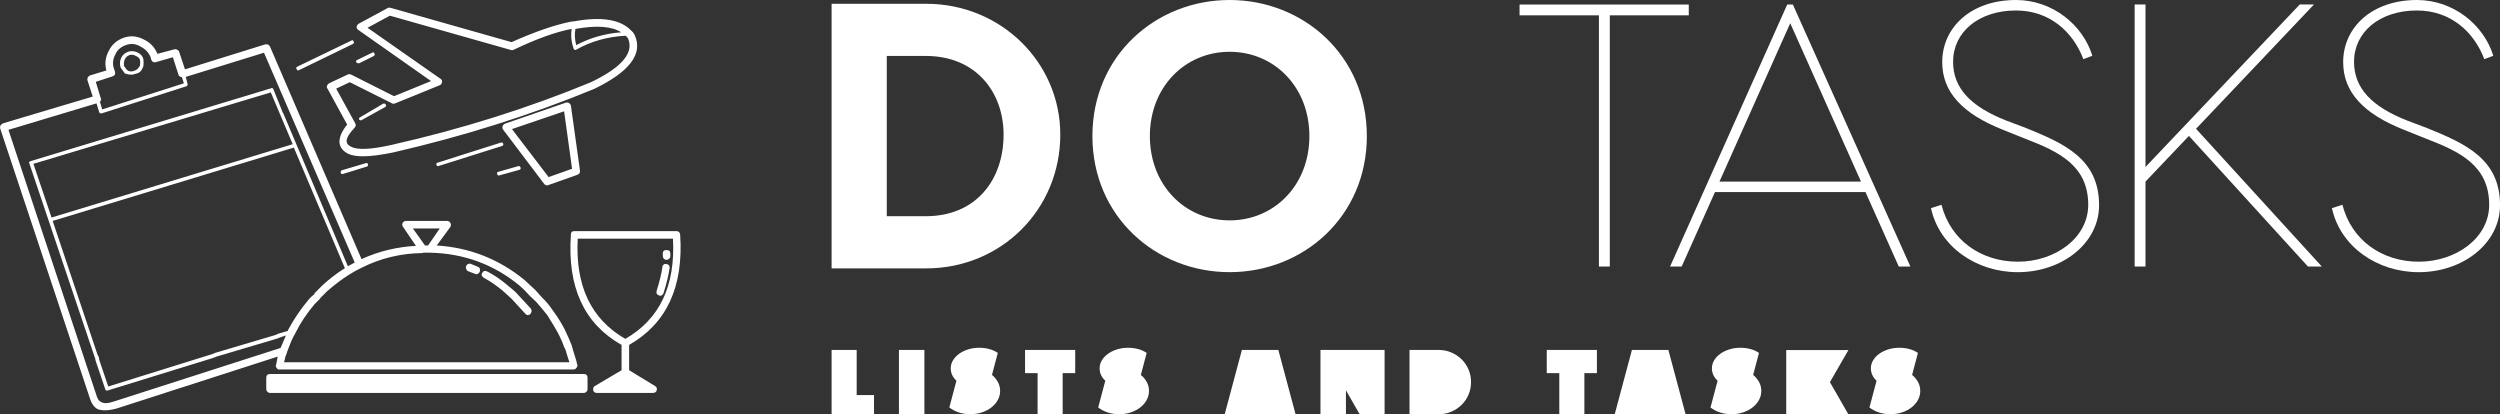 <svg width="330.689" height="54.806" viewBox="0 0 330.689 54.806"
     class="css-1j8o68f">
    <rect x="0" y="0" width="330.689" height="54.806" fill="#333333" stroke="none"/>
    <defs id="SvgjsDefs2736"></defs>
    <g id="SvgjsG2737" featurekey="symbolFeature-0"
       transform="matrix(1,0,0,1,-4.985,-22.36)"
       fill="#ffffff">
        <path xmlns="http://www.w3.org/2000/svg" fill-rule="evenodd" clip-rule="evenodd"
              d="M80.904,25.184c3.666-0.667,6.199-0.25,7.6,1.25c0.199,0.167,0.35,0.367,0.449,0.6  c1.102,2.466-0.699,4.833-5.398,7.1c-8.434,3.467-17.301,6.267-26.602,8.4c-1.633,0.333-2.949,0.5-3.949,0.5  c-0.867,0-1.533-0.117-2-0.35c-0.633-0.333-1-0.783-1.1-1.35c-0.1-0.7,0.232-1.533,1-2.5l-2.6-4.75  c-0.102-0.133-0.117-0.267-0.051-0.4c0.033-0.1,0.117-0.2,0.25-0.3l2.551-1.2c0.133-0.033,0.266-0.017,0.398,0.05l5.65,2.85l4.9-2  l-9.6-6.75c-0.168-0.1-0.25-0.233-0.25-0.4c0.033-0.2,0.133-0.35,0.299-0.45l3.801-2.05c0.1-0.067,0.217-0.083,0.35-0.05  l16.051,4.55c3.066-1.367,5.666-2.267,7.799-2.7L80.904,25.184z M63.154,33.633l-5.9,2.4c-0.166,0.066-0.301,0.066-0.4,0l-5.6-2.8  l-1.801,0.85l2.5,4.55c0.135,0.233,0.117,0.434-0.049,0.6c-0.801,0.867-1.15,1.5-1.051,1.9c0,0.233,0.201,0.45,0.6,0.65  c0.867,0.433,2.635,0.35,5.301-0.25c9.301-2.1,18.1-4.867,26.4-8.3c4.1-1.967,5.732-3.9,4.9-5.8l-0.201-0.25l-0.049-0.05  c-0.035,0-0.051-0.017-0.051-0.05c-2.434,0.133-4.617,0.75-6.551,1.85l-0.148,0.05l-0.051-0.05c-0.066,0-0.117-0.05-0.15-0.15  c-0.299-0.867-0.383-1.733-0.25-2.6c-2.1,0.4-4.65,1.316-7.65,2.75c-0.133,0.066-0.25,0.083-0.35,0.05l-16.049-4.55l-2.951,1.6  l9.65,6.75c0.166,0.1,0.232,0.25,0.199,0.45C63.419,33.434,63.32,33.567,63.154,33.633z M51.753,27.833  c0.1,0.133,0.066,0.25-0.1,0.35l-7.1,3.45l-0.15,0.05c-0.066,0-0.135-0.067-0.201-0.2s-0.033-0.233,0.102-0.3l7.148-3.45  C51.587,27.633,51.687,27.667,51.753,27.833z M52.103,30.583c-0.066-0.133-0.016-0.233,0.15-0.3l1.949-0.95  c0.135-0.1,0.234-0.067,0.301,0.1c0.1,0.133,0.066,0.25-0.1,0.35l-1.9,0.95h-0.15C52.253,30.733,52.169,30.684,52.103,30.583z   M56.003,36.184c0.1,0.133,0.066,0.25-0.1,0.35l-3.15,1.75c-0.1,0-0.184-0.034-0.25-0.1c-0.066-0.133-0.033-0.233,0.1-0.3l3.051-1.8  C55.787,36.017,55.904,36.05,56.003,36.184z M50.304,45.383c-0.135,0-0.217-0.05-0.25-0.15c-0.035-0.167,0.016-0.283,0.148-0.35  l3.201-0.95c0.133-0.033,0.217,0.017,0.25,0.15s0,0.233-0.1,0.3L50.304,45.383z M62.853,43.883l8.35-2.65  c0.168-0.066,0.283-0.017,0.352,0.15c0.033,0.167-0.035,0.267-0.201,0.3l-8.4,2.65c-0.133,0-0.217-0.067-0.25-0.2  S62.72,43.917,62.853,43.883z M81.203,28.333c1.801-0.967,3.783-1.533,5.951-1.7c-1.234-0.8-3.25-0.95-6.051-0.45  C80.97,26.817,81.003,27.534,81.203,28.333z M80.253,35.983c0.133,0.1,0.217,0.217,0.25,0.35l1.199,8.6  c0.033,0.267-0.082,0.45-0.35,0.55l-3.949,1.4c-0.168,0-0.301-0.05-0.4-0.15l-5.449-7.2c-0.102-0.133-0.135-0.284-0.102-0.45  c0.066-0.167,0.168-0.283,0.301-0.35l8.1-2.8C79.986,35.9,80.121,35.917,80.253,35.983z M73.554,44.333  c0.133-0.033,0.232,0.033,0.299,0.2c0.033,0.167-0.033,0.267-0.199,0.3l-2.701,0.75c-0.1,0-0.166-0.067-0.199-0.2  c-0.066-0.167-0.018-0.267,0.15-0.3L73.554,44.333z M77.554,45.784l3.1-1.1l-1.051-7.6l-6.9,2.35L77.554,45.784z M94.953,53.383  c0.467,6.9-1.783,11.767-6.75,14.6v3.35l3.451,2.1c0.199,0.133,0.266,0.316,0.199,0.55s-0.232,0.35-0.5,0.35h-7.449  c-0.234,0-0.385-0.117-0.451-0.35c-0.033-0.267,0.033-0.45,0.201-0.55l3.549-2.1v-3.35c-4.967-2.8-7.199-7.667-6.699-14.6  c0-0.133,0.033-0.25,0.1-0.35c0.1-0.067,0.217-0.1,0.35-0.1h13.5C94.753,52.934,94.919,53.083,94.953,53.383z M93.154,55.434  c0.332,0,0.5,0.15,0.5,0.45v0.35c0,0.133-0.051,0.25-0.15,0.35s-0.217,0.15-0.35,0.15c-0.135,0-0.25-0.05-0.35-0.15  c-0.102-0.1-0.15-0.217-0.15-0.35v-0.35C92.654,55.583,92.82,55.434,93.154,55.434z M93.554,57.833  c-0.135,0.933-0.4,2.033-0.801,3.3c-0.1,0.233-0.25,0.35-0.449,0.35l-0.15-0.05c-0.301-0.1-0.4-0.317-0.301-0.65  c0.367-1.133,0.617-2.167,0.75-3.1c0-0.133,0.051-0.233,0.15-0.3c0.1-0.1,0.217-0.133,0.35-0.1c0.133,0,0.25,0.05,0.35,0.15  C93.554,57.567,93.587,57.7,93.554,57.833z M73.703,60.133c-3.398-2.8-7.35-4.25-11.85-4.35h-0.9l-0.049,0.05  c-2.9,0.033-5.6,0.683-8.1,1.95c-0.5,0.233-1.018,0.517-1.551,0.85c-0.967,0.6-1.967,1.35-3,2.25l-0.85,0.85l-0.1,0.15l-0.701,0.7  c-1.066,1.267-1.916,2.55-2.549,3.85c-0.201,0.333-0.4,0.733-0.602,1.2l-0.5,1.3v0.05l-0.25,0.65v0.1l-0.148,0.55h37.75l-0.4-1.25  v-0.05c-0.066-0.233-0.135-0.417-0.201-0.55l-0.049-0.05c-0.234-0.667-0.533-1.35-0.9-2.05c-0.334-0.6-0.783-1.35-1.35-2.25  c-0.467-0.6-0.967-1.2-1.5-1.8l-0.801-0.75C74.57,60.934,74.103,60.467,73.703,60.133z M75.804,60.733l0.85,0.95  c0.533,0.5,1.033,1.1,1.5,1.8c0.566,0.767,1.066,1.567,1.5,2.4c0.4,0.833,0.717,1.55,0.949,2.15c0.066,0.2,0.133,0.433,0.201,0.7  c0.166,0.533,0.299,0.967,0.398,1.3l0.15,0.6c0.033,0.167-0.016,0.3-0.15,0.4c-0.066,0.133-0.184,0.2-0.35,0.2H41.904  c-0.168,0-0.268-0.066-0.301-0.2c-0.133-0.1-0.166-0.233-0.1-0.4c0.033-0.167,0.1-0.5,0.199-1v-0.1l-21.25,6.85  c-0.6,0.167-1.115,0.25-1.549,0.25c-0.367,0-0.701-0.05-1-0.15c-0.467-0.267-0.801-0.717-1-1.35l-11.9-35.8  c-0.033-0.1-0.018-0.233,0.051-0.4c0.1-0.1,0.199-0.184,0.299-0.25l11.9-3.55l-0.699-2.15c-0.035-0.133-0.018-0.267,0.049-0.4  c0.066-0.1,0.166-0.183,0.301-0.25l2.15-0.65c-0.234-0.9-0.135-1.75,0.299-2.55c0.4-0.867,1.084-1.466,2.051-1.8  c0.9-0.3,1.799-0.2,2.699,0.3c0.801,0.4,1.367,1.017,1.701,1.85l2.25-0.6c0.133-0.033,0.25-0.017,0.35,0.05  c0.133,0.066,0.217,0.133,0.25,0.2l0.799,2.4l10.602-3.3c0.299-0.066,0.516,0.033,0.648,0.3l12.102,28.1  c2.266-1.033,4.666-1.617,7.199-1.75l-1.699-2.5c-0.135-0.167-0.15-0.35-0.051-0.55c0.1-0.167,0.25-0.25,0.449-0.25h5.4  c0.201,0,0.35,0.083,0.451,0.25c0.1,0.2,0.1,0.383,0,0.55l-1.801,2.45c4.334,0.267,8.199,1.783,11.6,4.55  C74.853,59.85,75.337,60.3,75.804,60.733z M73.353,61.184l1.85,2c0.066,0.1,0.102,0.217,0.102,0.35  c-0.035,0.167-0.102,0.3-0.201,0.4c-0.1,0.066-0.199,0.1-0.299,0.1c-0.135,0-0.25-0.067-0.352-0.2l-1.799-1.95  c-0.334-0.3-0.717-0.65-1.15-1.05c-0.834-0.7-1.684-1.283-2.551-1.75c-0.1-0.067-0.184-0.167-0.25-0.3  c-0.033-0.067-0.016-0.167,0.051-0.3c0.166-0.3,0.4-0.367,0.699-0.2c0.867,0.433,1.75,1.033,2.65,1.8  C72.804,60.65,73.22,61.017,73.353,61.184z M82.703,72.333v1.5c0,0.133-0.049,0.25-0.148,0.35c-0.102,0.1-0.217,0.15-0.352,0.15  h-41.5c-0.133,0-0.25-0.05-0.35-0.15s-0.15-0.217-0.15-0.35v-1.5c0-0.333,0.168-0.5,0.5-0.5h41.5  C82.537,71.833,82.703,72,82.703,72.333z M87.703,67.184c4.533-2.6,6.635-7.017,6.301-13.25h-12.6  C81.07,60.167,83.169,64.583,87.703,67.184z M63.154,52.583h-3.551l1.6,2.25h0.4L63.154,52.583z M68.453,57.883  c0.033,0.167,0.033,0.3,0,0.4c-0.1,0.233-0.266,0.35-0.5,0.35l-1.049-0.4c-0.135-0.066-0.217-0.167-0.25-0.3  c-0.066-0.133-0.066-0.267,0-0.4c0.033-0.1,0.115-0.184,0.25-0.25c0.166-0.067,0.299-0.067,0.4,0l0.85,0.35  C68.287,57.667,68.386,57.75,68.453,57.883z M51.904,57.083l-12-27.75l-10.35,3.2l0.25,0.95c0,0.067-0.018,0.133-0.051,0.2  c-0.033,0.066-0.084,0.1-0.15,0.1l-11.25,3.6l-0.1-0.05c-0.1-0.033-0.15-0.083-0.15-0.15l-0.35-1.15l-11.65,3.5l11.701,35.3  c0.133,0.367,0.316,0.6,0.549,0.7c0.367,0.233,0.966,0.2,1.8-0.1l21.949-7.05l0.701-1.65l-0.75,0.25  c-0.301,0.133-0.535,0.217-0.701,0.25l-7.75,2.3l-0.35,0.15l-14.1,4.35c-0.135,0-0.217-0.067-0.25-0.2l-1.3-3.85  c0-0.167-0.033-0.3-0.1-0.4l-8.65-25.65c-0.033-0.033-0.033-0.083,0-0.15l0.15-0.1l31.849-9.65c0.133-0.067,0.234-0.017,0.301,0.15  l1.25,3.1l0.049,0.05l8.551,20.25L51.904,57.083z M25.054,30.383c-0.068-0.133-0.117-0.283-0.15-0.45  c-0.234-0.6-0.668-1.067-1.301-1.4c-0.6-0.367-1.217-0.45-1.85-0.25c-0.734,0.233-1.234,0.65-1.5,1.25  c-0.367,0.667-0.416,1.35-0.15,2.05l0.051,0.1l0.049,0.25c0.066,0.267-0.066,0.45-0.398,0.55l-2.15,0.7l0.65,2.15  c0.066,0.1,0.066,0.217,0,0.35c-0.035,0.033-0.068,0.083-0.102,0.15l0.301,1l10.8-3.45l-0.25-0.8c-0.068,0-0.117-0.017-0.15-0.05  c-0.135-0.034-0.234-0.117-0.301-0.25l-0.75-2.35l-2.25,0.65C25.371,30.65,25.187,30.583,25.054,30.383z M22.003,29.184  c0.367-0.1,0.75-0.067,1.15,0.1c0.434,0.2,0.699,0.5,0.799,0.9c0.033,0.333,0.033,0.633,0,0.9c-0.033,0.167-0.082,0.283-0.148,0.35  c-0.168,0.4-0.484,0.633-0.951,0.7c-0.133,0.067-0.299,0.1-0.5,0.1c-0.232,0-0.449-0.033-0.65-0.1h-0.049l-0.201-0.1l-0.049-0.1  l-0.301-0.4c-0.1-0.133-0.166-0.25-0.199-0.35c-0.1-0.434-0.051-0.85,0.15-1.25C21.253,29.567,21.57,29.317,22.003,29.184z   M21.503,30.184c-0.133,0.3-0.166,0.6-0.1,0.9c0,0.067,0.033,0.117,0.1,0.15l0.199,0.3l0.25,0.2c0.268,0.1,0.518,0.1,0.75,0  c0.334-0.1,0.566-0.283,0.701-0.55c0.066-0.067,0.1-0.133,0.1-0.2c0.033-0.2,0.033-0.433,0-0.7c-0.066-0.233-0.268-0.417-0.6-0.55  c-0.234-0.133-0.484-0.167-0.75-0.1C21.853,29.733,21.636,29.917,21.503,30.184z M40.804,34.583l-31.4,9.45l2.4,7.1l31.898-9.7  L40.804,34.583z M46.603,61.133l1-1c0.934-0.867,1.934-1.633,3-2.3l-6.75-15.95l-31.9,9.7l5.951,17.75  c0.133,0.167,0.199,0.367,0.199,0.6l1.201,3.55l13.799-4.3l0.35-0.15l7.75-2.3c0.268-0.066,0.467-0.15,0.602-0.25h0.049l1.201-0.35  l0.049-0.15c0.768-1.433,1.684-2.783,2.75-4.05c0.201-0.233,0.434-0.45,0.701-0.65L46.603,61.133z"></path>
    </g>
    <g id="SvgjsG2738" featurekey="sloganFeature-0"
       transform="matrix(0.855,0,0,0.855,109.573,37.69)"
       fill="#ffffff">
        <path d="M4.38 17.04 l2.68 0 l0 2.96 l-6.56 0 l0 -9.94 l3.88 0 l0 6.98 l0 0 z M10.916 10.06 l3.94 0 l0 9.94 l-3.94 0 l0 -9.94 l0 0 z M25.312 13.92 c0.387 0.32 0.693 0.69 0.92 1.11 s0.34 0.877 0.34 1.37 s-0.12 0.96 -0.36 1.4 s-0.57 0.823 -0.99 1.15 s-0.91 0.583 -1.47 0.77 s-1.16 0.28 -1.8 0.28 s-1.237 -0.093 -1.79 -0.28 s-1.037 -0.44 -1.45 -0.76 l1.1 -4.14 c-0.587 -0.547 -0.88 -1.187 -0.88 -1.92 c0 -0.44 0.117 -0.853 0.35 -1.24 s0.55 -0.723 0.95 -1.01 s0.867 -0.513 1.4 -0.68 s1.1 -0.25 1.7 -0.25 c0.547 0 1.067 0.067 1.56 0.2 s0.933 0.333 1.32 0.6 z M30.428 10.06 l7.76 0 l0 3.58 l-1.94 0 l0 6.36 l-3.88 0 l0 -6.36 l-1.94 0 l0 -3.58 l0 0 z M48.344 13.92 c0.387 0.32 0.693 0.69 0.92 1.11 s0.34 0.877 0.34 1.37 s-0.12 0.96 -0.36 1.4 s-0.57 0.823 -0.99 1.15 s-0.91 0.583 -1.47 0.77 s-1.16 0.28 -1.8 0.28 s-1.237 -0.093 -1.79 -0.28 s-1.037 -0.44 -1.45 -0.76 l1.1 -4.14 c-0.587 -0.547 -0.88 -1.187 -0.88 -1.92 c0 -0.44 0.117 -0.853 0.35 -1.24 s0.55 -0.723 0.95 -1.01 s0.867 -0.513 1.4 -0.68 s1.1 -0.25 1.7 -0.25 c0.547 0 1.067 0.067 1.56 0.2 s0.933 0.333 1.32 0.6 z M61.316 20 l2.66 -9.94 l5.64 0 l2.66 9.94 l-10.96 0 l0 0 z M86.052 10.06 l0 9.94 l-3.86 0 l-2.12 -3.7 l0 3.7 l-3.94 0 l0 -9.94 l9.92 0 z M94.448 10.06 c0.68 0 1.323 0.13 1.93 0.39 s1.137 0.613 1.59 1.06 s0.81 0.973 1.07 1.58 s0.39 1.25 0.39 1.93 c0 0.693 -0.13 1.343 -0.39 1.95 s-0.617 1.133 -1.07 1.58 s-0.983 0.8 -1.59 1.06 s-1.25 0.39 -1.93 0.39 l-4.54 0 l0 -9.94 l4.54 0 z M111.14 10.06 l7.76 0 l0 3.58 l-1.94 0 l0 6.36 l-3.88 0 l0 -6.36 l-1.94 0 l0 -3.58 l0 0 z M121.656 20 l2.66 -9.94 l5.64 0 l2.66 9.94 l-10.96 0 l0 0 z M143.072 13.92 c0.387 0.32 0.693 0.69 0.92 1.11 s0.34 0.877 0.34 1.37 s-0.12 0.96 -0.36 1.4 s-0.57 0.823 -0.99 1.15 s-0.91 0.583 -1.47 0.77 s-1.16 0.28 -1.8 0.28 s-1.237 -0.093 -1.79 -0.28 s-1.037 -0.44 -1.45 -0.76 l1.1 -4.14 c-0.587 -0.547 -0.88 -1.187 -0.88 -1.92 c0 -0.44 0.117 -0.853 0.35 -1.24 s0.55 -0.723 0.95 -1.01 s0.867 -0.513 1.4 -0.68 s1.1 -0.25 1.7 -0.25 c0.547 0 1.067 0.067 1.56 0.2 s0.933 0.333 1.32 0.6 z M154.948 15.04 l2.86 4.98 l-9.62 -0.02 l0 -9.92 l9.62 0 l-2.86 4.96 l0 0 z M167.664 13.92 c0.387 0.32 0.693 0.69 0.92 1.11 s0.34 0.877 0.34 1.37 s-0.12 0.96 -0.36 1.4 s-0.57 0.823 -0.99 1.15 s-0.91 0.583 -1.47 0.77 s-1.16 0.28 -1.8 0.28 s-1.237 -0.093 -1.79 -0.28 s-1.037 -0.44 -1.45 -0.76 l1.1 -4.14 c-0.587 -0.547 -0.88 -1.187 -0.88 -1.92 c0 -0.44 0.117 -0.853 0.35 -1.24 s0.55 -0.723 0.95 -1.01 s0.867 -0.513 1.4 -0.68 s1.1 -0.25 1.7 -0.25 c0.547 0 1.067 0.067 1.56 0.2 s0.933 0.333 1.32 0.6 z"></path>
    </g>
    <g id="SvgjsG2739" featurekey="nameLeftFeature-0"
       transform="matrix(2.5,0,0,2.5,107,-14.5)"
       fill="#ffffff">
        <path d="M6.2 6 c3.98 0 7.1 3.12 7.1 6.92 c0 3.96 -3.12 7.08 -7.1 7.08 l-5 0 l0 -14 l5 0 z M6.18 17.24 c2.68 0 4.12 -1.94 4.12 -4.32 c0 -2.22 -1.44 -4.16 -4.12 -4.16 l-2.06 0 l0 8.48 l2.06 0 z M22.26 5.8 c3.9 0 7.26 2.94 7.26 7.2 s-3.36 7.2 -7.26 7.2 s-7.26 -2.94 -7.26 -7.2 s3.36 -7.2 7.26 -7.2 z M22.26 17.46 c2.36 0 4.22 -1.86 4.22 -4.46 s-1.86 -4.46 -4.22 -4.46 s-4.22 1.86 -4.22 4.46 s1.86 4.46 4.22 4.46 z"></path>
    </g>
    <g id="SvgjsG2740" featurekey="nameRightFeature-0"
       transform="matrix(2.476,0,0,2.476,184.164,-14.261)"
       fill="#ffffff">
        <path d="M15.84 6 l0 0.58 l-4.22 0 l0 13.42 l-0.58 0 l0 -13.42 l-4.24 0 l0 -0.58 l9.04 0 z M27.06 20 l-1.78 -3.98 l-8.04 0 l-1.78 3.98 l-0.62 0 l6.26 -14 l0.3 0 l6.28 14 l-0.62 0 z M17.48 15.46 l7.56 0 l-3.78 -8.46 z M33.32 5.76 c1.96 0 3.58 1.34 4.08 2.98 l-0.48 0.18 c-0.56 -1.48 -1.82 -2.6 -3.6 -2.6 c-2 0 -3.36 1.16 -3.36 2.74 c0 1.42 0.96 2.4 2.84 3.14 l1.06 0.4 c2.02 0.82 3.9 1.64 3.9 4.12 c0 2.04 -1.98 3.58 -4.34 3.58 c-2.24 0 -4.2 -1.38 -4.64 -3.42 l0.56 -0.18 c0.48 1.88 2.1 3.04 4.08 3.04 s3.76 -1.26 3.76 -3.04 c0 -2.1 -1.58 -2.84 -3.34 -3.52 l-1.2 -0.48 c-2.18 -0.86 -3.26 -2.02 -3.26 -3.62 c0 -1.86 1.54 -3.32 3.94 -3.32 z M48.92 20 l-6.36 -6.98 l-2.32 2.44 l0 4.54 l-0.58 0 l0 -14 l0.58 0 l0 8.68 l8.24 -8.68 l0.76 0 l-6.3 6.64 l6.72 7.36 l-0.74 0 z M54.74 5.76 c1.96 0 3.58 1.34 4.08 2.98 l-0.48 0.18 c-0.56 -1.48 -1.82 -2.6 -3.6 -2.6 c-2 0 -3.36 1.16 -3.36 2.74 c0 1.42 0.96 2.4 2.84 3.14 l1.06 0.4 c2.02 0.82 3.9 1.64 3.9 4.12 c0 2.04 -1.98 3.58 -4.34 3.58 c-2.24 0 -4.2 -1.38 -4.64 -3.42 l0.56 -0.18 c0.48 1.88 2.1 3.04 4.08 3.04 s3.76 -1.26 3.76 -3.04 c0 -2.1 -1.58 -2.84 -3.34 -3.52 l-1.2 -0.48 c-2.18 -0.86 -3.26 -2.02 -3.26 -3.62 c0 -1.86 1.54 -3.32 3.94 -3.32 z"></path>
    </g>
</svg>